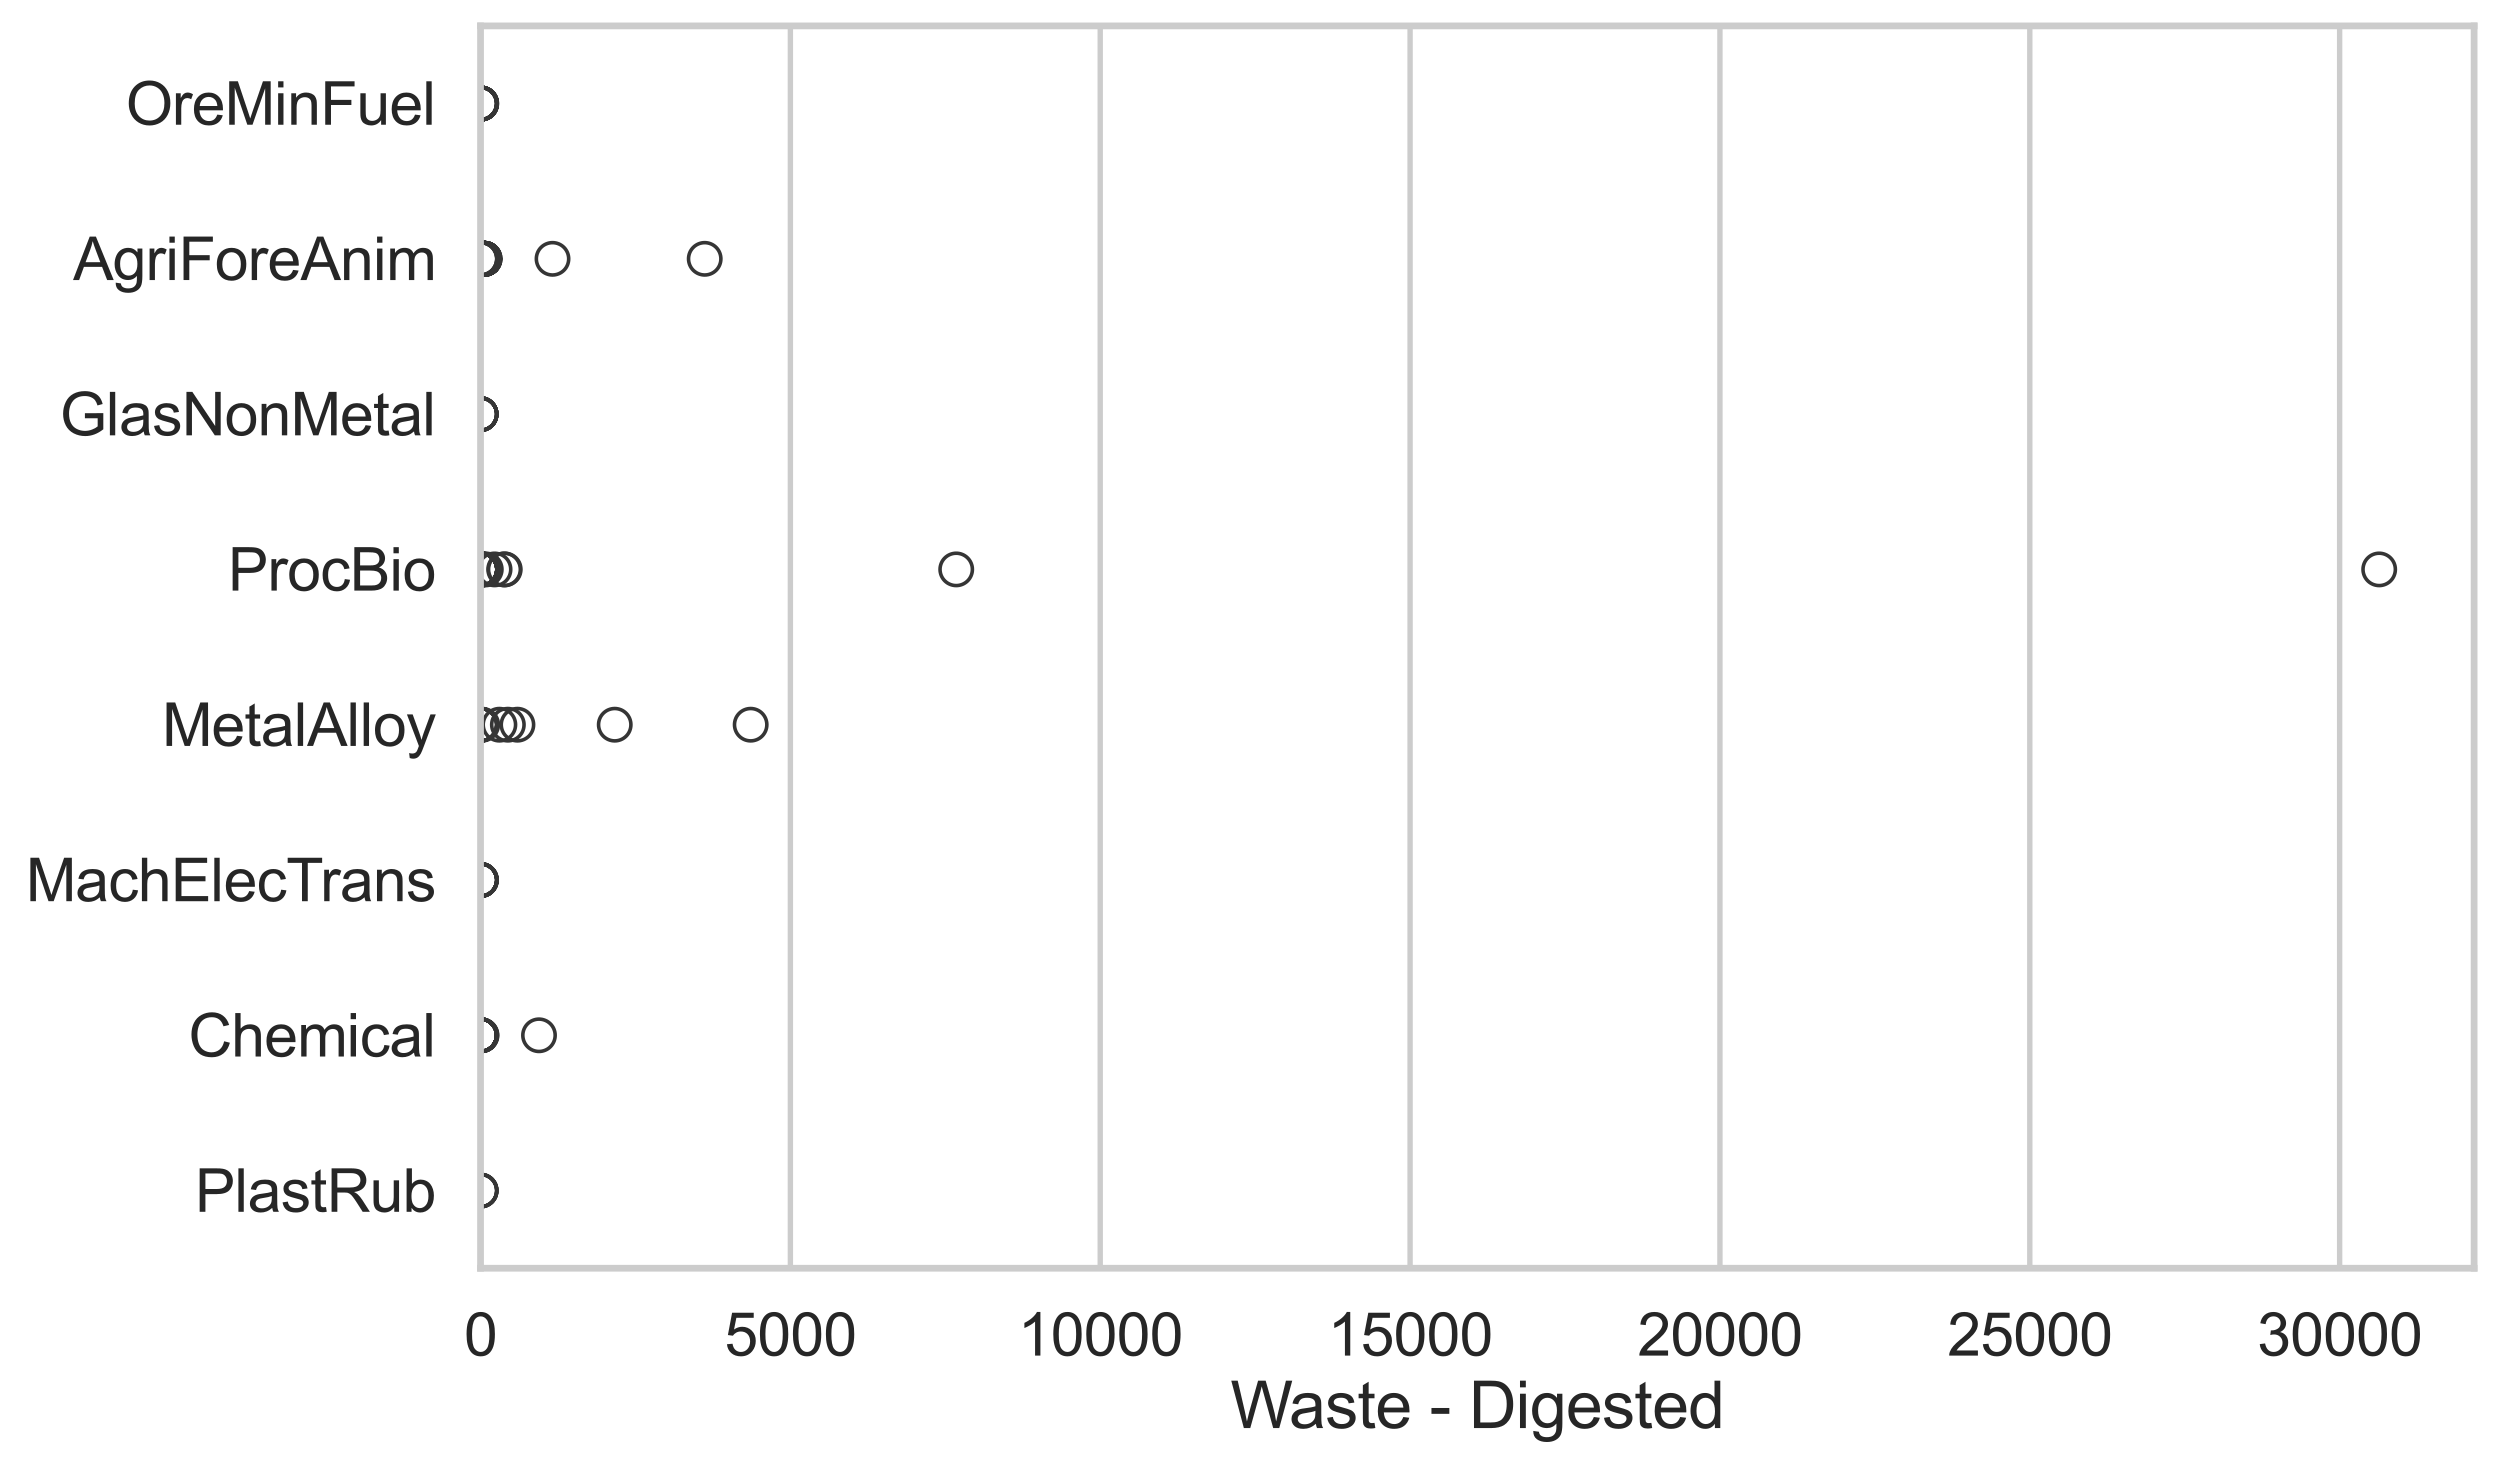 <?xml version="1.0" encoding="utf-8" standalone="no"?>
<!DOCTYPE svg PUBLIC "-//W3C//DTD SVG 1.1//EN"
  "http://www.w3.org/Graphics/SVG/1.1/DTD/svg11.dtd">
<svg xmlns:xlink="http://www.w3.org/1999/xlink" width="695.577pt" height="408.322pt" viewBox="0 0 695.577 408.322" xmlns="http://www.w3.org/2000/svg" version="1.1">
 <defs>
  <style type="text/css">*{stroke-linejoin: round; stroke-linecap: butt}</style>
 </defs>
 <g id="figure_1">
  <g id="patch_1">
   <path d="M 0 408.322 
L 695.577 408.322 
L 695.577 0 
L 0 0 
z
" style="fill: #ffffff"/>
  </g>
  <g id="axes_1">
   <g id="patch_2">
    <path d="M 133.697 352.86 
L 688.377 352.86 
L 688.377 7.2 
L 133.697 7.2 
z
" style="fill: #ffffff"/>
   </g>
   <g id="matplotlib.axis_1">
    <g id="xtick_1">
     <g id="line2d_1">
      <path d="M 133.697 352.86 
L 133.697 7.2 
" clip-path="url(#pe323eef979)" style="fill: none; stroke: #cccccc; stroke-width: 1.5; stroke-linecap: round"/>
     </g>
     <g id="text_1">
      <!-- 0 -->
      <g style="fill: #262626" transform="translate(129.109 377.17) scale(0.165 -0.165)">
       <defs>
        <path id="ArialMT-30" d="M 266 2259 
Q 266 3072 433 3567 
Q 600 4063 929 4331 
Q 1259 4600 1759 4600 
Q 2128 4600 2406 4451 
Q 2684 4303 2865 4023 
Q 3047 3744 3150 3342 
Q 3253 2941 3253 2259 
Q 3253 1453 3087 958 
Q 2922 463 2592 192 
Q 2263 -78 1759 -78 
Q 1097 -78 719 397 
Q 266 969 266 2259 
z
M 844 2259 
Q 844 1131 1108 757 
Q 1372 384 1759 384 
Q 2147 384 2411 759 
Q 2675 1134 2675 2259 
Q 2675 3391 2411 3762 
Q 2147 4134 1753 4134 
Q 1366 4134 1134 3806 
Q 844 3388 844 2259 
z
" transform="scale(0.016)"/>
       </defs>
       <use xlink:href="#ArialMT-30"/>
      </g>
     </g>
    </g>
    <g id="xtick_2">
     <g id="line2d_2">
      <path d="M 219.907 352.86 
L 219.907 7.2 
" clip-path="url(#pe323eef979)" style="fill: none; stroke: #cccccc; stroke-width: 1.5; stroke-linecap: round"/>
     </g>
     <g id="text_2">
      <!-- 5000 -->
      <g style="fill: #262626" transform="translate(201.556 377.17) scale(0.165 -0.165)">
       <defs>
        <path id="ArialMT-35" d="M 266 1200 
L 856 1250 
Q 922 819 1161 601 
Q 1400 384 1738 384 
Q 2144 384 2425 690 
Q 2706 997 2706 1503 
Q 2706 1984 2436 2262 
Q 2166 2541 1728 2541 
Q 1456 2541 1237 2417 
Q 1019 2294 894 2097 
L 366 2166 
L 809 4519 
L 3088 4519 
L 3088 3981 
L 1259 3981 
L 1013 2750 
Q 1425 3038 1878 3038 
Q 2478 3038 2890 2622 
Q 3303 2206 3303 1553 
Q 3303 931 2941 478 
Q 2500 -78 1738 -78 
Q 1113 -78 717 272 
Q 322 622 266 1200 
z
" transform="scale(0.016)"/>
       </defs>
       <use xlink:href="#ArialMT-35"/>
       <use xlink:href="#ArialMT-30" transform="translate(55.615 0)"/>
       <use xlink:href="#ArialMT-30" transform="translate(111.23 0)"/>
       <use xlink:href="#ArialMT-30" transform="translate(166.846 0)"/>
      </g>
     </g>
    </g>
    <g id="xtick_3">
     <g id="line2d_3">
      <path d="M 306.118 352.86 
L 306.118 7.2 
" clip-path="url(#pe323eef979)" style="fill: none; stroke: #cccccc; stroke-width: 1.5; stroke-linecap: round"/>
     </g>
     <g id="text_3">
      <!-- 10000 -->
      <g style="fill: #262626" transform="translate(283.179 377.17) scale(0.165 -0.165)">
       <defs>
        <path id="ArialMT-31" d="M 2384 0 
L 1822 0 
L 1822 3584 
Q 1619 3391 1289 3197 
Q 959 3003 697 2906 
L 697 3450 
Q 1169 3672 1522 3987 
Q 1875 4303 2022 4600 
L 2384 4600 
L 2384 0 
z
" transform="scale(0.016)"/>
       </defs>
       <use xlink:href="#ArialMT-31"/>
       <use xlink:href="#ArialMT-30" transform="translate(55.615 0)"/>
       <use xlink:href="#ArialMT-30" transform="translate(111.23 0)"/>
       <use xlink:href="#ArialMT-30" transform="translate(166.846 0)"/>
       <use xlink:href="#ArialMT-30" transform="translate(222.461 0)"/>
      </g>
     </g>
    </g>
    <g id="xtick_4">
     <g id="line2d_4">
      <path d="M 392.328 352.86 
L 392.328 7.2 
" clip-path="url(#pe323eef979)" style="fill: none; stroke: #cccccc; stroke-width: 1.5; stroke-linecap: round"/>
     </g>
     <g id="text_4">
      <!-- 15000 -->
      <g style="fill: #262626" transform="translate(369.39 377.17) scale(0.165 -0.165)">
       <use xlink:href="#ArialMT-31"/>
       <use xlink:href="#ArialMT-35" transform="translate(55.615 0)"/>
       <use xlink:href="#ArialMT-30" transform="translate(111.23 0)"/>
       <use xlink:href="#ArialMT-30" transform="translate(166.846 0)"/>
       <use xlink:href="#ArialMT-30" transform="translate(222.461 0)"/>
      </g>
     </g>
    </g>
    <g id="xtick_5">
     <g id="line2d_5">
      <path d="M 478.539 352.86 
L 478.539 7.2 
" clip-path="url(#pe323eef979)" style="fill: none; stroke: #cccccc; stroke-width: 1.5; stroke-linecap: round"/>
     </g>
     <g id="text_5">
      <!-- 20000 -->
      <g style="fill: #262626" transform="translate(455.6 377.17) scale(0.165 -0.165)">
       <defs>
        <path id="ArialMT-32" d="M 3222 541 
L 3222 0 
L 194 0 
Q 188 203 259 391 
Q 375 700 629 1000 
Q 884 1300 1366 1694 
Q 2113 2306 2375 2664 
Q 2638 3022 2638 3341 
Q 2638 3675 2398 3904 
Q 2159 4134 1775 4134 
Q 1369 4134 1125 3890 
Q 881 3647 878 3216 
L 300 3275 
Q 359 3922 746 4261 
Q 1134 4600 1788 4600 
Q 2447 4600 2831 4234 
Q 3216 3869 3216 3328 
Q 3216 3053 3103 2787 
Q 2991 2522 2730 2228 
Q 2469 1934 1863 1422 
Q 1356 997 1212 845 
Q 1069 694 975 541 
L 3222 541 
z
" transform="scale(0.016)"/>
       </defs>
       <use xlink:href="#ArialMT-32"/>
       <use xlink:href="#ArialMT-30" transform="translate(55.615 0)"/>
       <use xlink:href="#ArialMT-30" transform="translate(111.23 0)"/>
       <use xlink:href="#ArialMT-30" transform="translate(166.846 0)"/>
       <use xlink:href="#ArialMT-30" transform="translate(222.461 0)"/>
      </g>
     </g>
    </g>
    <g id="xtick_6">
     <g id="line2d_6">
      <path d="M 564.749 352.86 
L 564.749 7.2 
" clip-path="url(#pe323eef979)" style="fill: none; stroke: #cccccc; stroke-width: 1.5; stroke-linecap: round"/>
     </g>
     <g id="text_6">
      <!-- 25000 -->
      <g style="fill: #262626" transform="translate(541.811 377.17) scale(0.165 -0.165)">
       <use xlink:href="#ArialMT-32"/>
       <use xlink:href="#ArialMT-35" transform="translate(55.615 0)"/>
       <use xlink:href="#ArialMT-30" transform="translate(111.23 0)"/>
       <use xlink:href="#ArialMT-30" transform="translate(166.846 0)"/>
       <use xlink:href="#ArialMT-30" transform="translate(222.461 0)"/>
      </g>
     </g>
    </g>
    <g id="xtick_7">
     <g id="line2d_7">
      <path d="M 650.96 352.86 
L 650.96 7.2 
" clip-path="url(#pe323eef979)" style="fill: none; stroke: #cccccc; stroke-width: 1.5; stroke-linecap: round"/>
     </g>
     <g id="text_7">
      <!-- 30000 -->
      <g style="fill: #262626" transform="translate(628.021 377.17) scale(0.165 -0.165)">
       <defs>
        <path id="ArialMT-33" d="M 269 1209 
L 831 1284 
Q 928 806 1161 595 
Q 1394 384 1728 384 
Q 2125 384 2398 659 
Q 2672 934 2672 1341 
Q 2672 1728 2419 1979 
Q 2166 2231 1775 2231 
Q 1616 2231 1378 2169 
L 1441 2663 
Q 1497 2656 1531 2656 
Q 1891 2656 2178 2843 
Q 2466 3031 2466 3422 
Q 2466 3731 2256 3934 
Q 2047 4138 1716 4138 
Q 1388 4138 1169 3931 
Q 950 3725 888 3313 
L 325 3413 
Q 428 3978 793 4289 
Q 1159 4600 1703 4600 
Q 2078 4600 2393 4439 
Q 2709 4278 2876 4000 
Q 3044 3722 3044 3409 
Q 3044 3113 2884 2869 
Q 2725 2625 2413 2481 
Q 2819 2388 3044 2092 
Q 3269 1797 3269 1353 
Q 3269 753 2831 336 
Q 2394 -81 1725 -81 
Q 1122 -81 723 278 
Q 325 638 269 1209 
z
" transform="scale(0.016)"/>
       </defs>
       <use xlink:href="#ArialMT-33"/>
       <use xlink:href="#ArialMT-30" transform="translate(55.615 0)"/>
       <use xlink:href="#ArialMT-30" transform="translate(111.23 0)"/>
       <use xlink:href="#ArialMT-30" transform="translate(166.846 0)"/>
       <use xlink:href="#ArialMT-30" transform="translate(222.461 0)"/>
      </g>
     </g>
    </g>
    <g id="text_8">
     <!-- Waste - Digested -->
     <g style="fill: #262626" transform="translate(342.353 397.334) scale(0.18 -0.18)">
      <defs>
       <path id="ArialMT-57" d="M 1294 0 
L 78 4581 
L 700 4581 
L 1397 1578 
Q 1509 1106 1591 641 
Q 1766 1375 1797 1488 
L 2669 4581 
L 3400 4581 
L 4056 2263 
Q 4303 1400 4413 641 
Q 4500 1075 4641 1638 
L 5359 4581 
L 5969 4581 
L 4713 0 
L 4128 0 
L 3163 3491 
Q 3041 3928 3019 4028 
Q 2947 3713 2884 3491 
L 1913 0 
L 1294 0 
z
" transform="scale(0.016)"/>
       <path id="ArialMT-61" d="M 2588 409 
Q 2275 144 1986 34 
Q 1697 -75 1366 -75 
Q 819 -75 525 192 
Q 231 459 231 875 
Q 231 1119 342 1320 
Q 453 1522 633 1644 
Q 813 1766 1038 1828 
Q 1203 1872 1538 1913 
Q 2219 1994 2541 2106 
Q 2544 2222 2544 2253 
Q 2544 2597 2384 2738 
Q 2169 2928 1744 2928 
Q 1347 2928 1158 2789 
Q 969 2650 878 2297 
L 328 2372 
Q 403 2725 575 2942 
Q 747 3159 1072 3276 
Q 1397 3394 1825 3394 
Q 2250 3394 2515 3294 
Q 2781 3194 2906 3042 
Q 3031 2891 3081 2659 
Q 3109 2516 3109 2141 
L 3109 1391 
Q 3109 606 3145 398 
Q 3181 191 3288 0 
L 2700 0 
Q 2613 175 2588 409 
z
M 2541 1666 
Q 2234 1541 1622 1453 
Q 1275 1403 1131 1340 
Q 988 1278 909 1158 
Q 831 1038 831 891 
Q 831 666 1001 516 
Q 1172 366 1500 366 
Q 1825 366 2078 508 
Q 2331 650 2450 897 
Q 2541 1088 2541 1459 
L 2541 1666 
z
" transform="scale(0.016)"/>
       <path id="ArialMT-73" d="M 197 991 
L 753 1078 
Q 800 744 1014 566 
Q 1228 388 1613 388 
Q 2000 388 2187 545 
Q 2375 703 2375 916 
Q 2375 1106 2209 1216 
Q 2094 1291 1634 1406 
Q 1016 1563 777 1677 
Q 538 1791 414 1992 
Q 291 2194 291 2438 
Q 291 2659 392 2848 
Q 494 3038 669 3163 
Q 800 3259 1026 3326 
Q 1253 3394 1513 3394 
Q 1903 3394 2198 3281 
Q 2494 3169 2634 2976 
Q 2775 2784 2828 2463 
L 2278 2388 
Q 2241 2644 2061 2787 
Q 1881 2931 1553 2931 
Q 1166 2931 1000 2803 
Q 834 2675 834 2503 
Q 834 2394 903 2306 
Q 972 2216 1119 2156 
Q 1203 2125 1616 2013 
Q 2213 1853 2448 1751 
Q 2684 1650 2818 1456 
Q 2953 1263 2953 975 
Q 2953 694 2789 445 
Q 2625 197 2315 61 
Q 2006 -75 1616 -75 
Q 969 -75 630 194 
Q 291 463 197 991 
z
" transform="scale(0.016)"/>
       <path id="ArialMT-74" d="M 1650 503 
L 1731 6 
Q 1494 -44 1306 -44 
Q 1000 -44 831 53 
Q 663 150 594 308 
Q 525 466 525 972 
L 525 2881 
L 113 2881 
L 113 3319 
L 525 3319 
L 525 4141 
L 1084 4478 
L 1084 3319 
L 1650 3319 
L 1650 2881 
L 1084 2881 
L 1084 941 
Q 1084 700 1114 631 
Q 1144 563 1211 522 
Q 1278 481 1403 481 
Q 1497 481 1650 503 
z
" transform="scale(0.016)"/>
       <path id="ArialMT-65" d="M 2694 1069 
L 3275 997 
Q 3138 488 2766 206 
Q 2394 -75 1816 -75 
Q 1088 -75 661 373 
Q 234 822 234 1631 
Q 234 2469 665 2931 
Q 1097 3394 1784 3394 
Q 2450 3394 2872 2941 
Q 3294 2488 3294 1666 
Q 3294 1616 3291 1516 
L 816 1516 
Q 847 969 1125 678 
Q 1403 388 1819 388 
Q 2128 388 2347 550 
Q 2566 713 2694 1069 
z
M 847 1978 
L 2700 1978 
Q 2663 2397 2488 2606 
Q 2219 2931 1791 2931 
Q 1403 2931 1139 2672 
Q 875 2413 847 1978 
z
" transform="scale(0.016)"/>
       <path id="ArialMT-20" transform="scale(0.016)"/>
       <path id="ArialMT-2d" d="M 203 1375 
L 203 1941 
L 1931 1941 
L 1931 1375 
L 203 1375 
z
" transform="scale(0.016)"/>
       <path id="ArialMT-44" d="M 494 0 
L 494 4581 
L 2072 4581 
Q 2606 4581 2888 4516 
Q 3281 4425 3559 4188 
Q 3922 3881 4101 3404 
Q 4281 2928 4281 2316 
Q 4281 1794 4159 1391 
Q 4038 988 3847 723 
Q 3656 459 3429 307 
Q 3203 156 2883 78 
Q 2563 0 2147 0 
L 494 0 
z
M 1100 541 
L 2078 541 
Q 2531 541 2789 625 
Q 3047 709 3200 863 
Q 3416 1078 3536 1442 
Q 3656 1806 3656 2325 
Q 3656 3044 3420 3430 
Q 3184 3816 2847 3947 
Q 2603 4041 2063 4041 
L 1100 4041 
L 1100 541 
z
" transform="scale(0.016)"/>
       <path id="ArialMT-69" d="M 425 3934 
L 425 4581 
L 988 4581 
L 988 3934 
L 425 3934 
z
M 425 0 
L 425 3319 
L 988 3319 
L 988 0 
L 425 0 
z
" transform="scale(0.016)"/>
       <path id="ArialMT-67" d="M 319 -275 
L 866 -356 
Q 900 -609 1056 -725 
Q 1266 -881 1628 -881 
Q 2019 -881 2231 -725 
Q 2444 -569 2519 -288 
Q 2563 -116 2559 434 
Q 2191 0 1641 0 
Q 956 0 581 494 
Q 206 988 206 1678 
Q 206 2153 378 2554 
Q 550 2956 876 3175 
Q 1203 3394 1644 3394 
Q 2231 3394 2613 2919 
L 2613 3319 
L 3131 3319 
L 3131 450 
Q 3131 -325 2973 -648 
Q 2816 -972 2473 -1159 
Q 2131 -1347 1631 -1347 
Q 1038 -1347 672 -1080 
Q 306 -813 319 -275 
z
M 784 1719 
Q 784 1066 1043 766 
Q 1303 466 1694 466 
Q 2081 466 2343 764 
Q 2606 1063 2606 1700 
Q 2606 2309 2336 2618 
Q 2066 2928 1684 2928 
Q 1309 2928 1046 2623 
Q 784 2319 784 1719 
z
" transform="scale(0.016)"/>
       <path id="ArialMT-64" d="M 2575 0 
L 2575 419 
Q 2259 -75 1647 -75 
Q 1250 -75 917 144 
Q 584 363 401 755 
Q 219 1147 219 1656 
Q 219 2153 384 2558 
Q 550 2963 881 3178 
Q 1213 3394 1622 3394 
Q 1922 3394 2156 3267 
Q 2391 3141 2538 2938 
L 2538 4581 
L 3097 4581 
L 3097 0 
L 2575 0 
z
M 797 1656 
Q 797 1019 1065 703 
Q 1334 388 1700 388 
Q 2069 388 2326 689 
Q 2584 991 2584 1609 
Q 2584 2291 2321 2609 
Q 2059 2928 1675 2928 
Q 1300 2928 1048 2622 
Q 797 2316 797 1656 
z
" transform="scale(0.016)"/>
      </defs>
      <use xlink:href="#ArialMT-57"/>
      <use xlink:href="#ArialMT-61" transform="translate(90.635 0)"/>
      <use xlink:href="#ArialMT-73" transform="translate(146.25 0)"/>
      <use xlink:href="#ArialMT-74" transform="translate(196.25 0)"/>
      <use xlink:href="#ArialMT-65" transform="translate(224.033 0)"/>
      <use xlink:href="#ArialMT-20" transform="translate(279.648 0)"/>
      <use xlink:href="#ArialMT-2d" transform="translate(307.432 0)"/>
      <use xlink:href="#ArialMT-20" transform="translate(340.732 0)"/>
      <use xlink:href="#ArialMT-44" transform="translate(368.516 0)"/>
      <use xlink:href="#ArialMT-69" transform="translate(440.732 0)"/>
      <use xlink:href="#ArialMT-67" transform="translate(462.949 0)"/>
      <use xlink:href="#ArialMT-65" transform="translate(518.564 0)"/>
      <use xlink:href="#ArialMT-73" transform="translate(574.18 0)"/>
      <use xlink:href="#ArialMT-74" transform="translate(624.18 0)"/>
      <use xlink:href="#ArialMT-65" transform="translate(651.963 0)"/>
      <use xlink:href="#ArialMT-64" transform="translate(707.578 0)"/>
     </g>
    </g>
   </g>
   <g id="matplotlib.axis_2">
    <g id="ytick_1">
     <g id="text_9">
      <!-- OreMinFuel -->
      <g style="fill: #262626" transform="translate(35.013 34.709) scale(0.165 -0.165)">
       <defs>
        <path id="ArialMT-4f" d="M 309 2231 
Q 309 3372 921 4017 
Q 1534 4663 2503 4663 
Q 3138 4663 3647 4359 
Q 4156 4056 4423 3514 
Q 4691 2972 4691 2284 
Q 4691 1588 4409 1038 
Q 4128 488 3612 205 
Q 3097 -78 2500 -78 
Q 1853 -78 1343 234 
Q 834 547 571 1087 
Q 309 1628 309 2231 
z
M 934 2222 
Q 934 1394 1379 917 
Q 1825 441 2497 441 
Q 3181 441 3623 922 
Q 4066 1403 4066 2288 
Q 4066 2847 3877 3264 
Q 3688 3681 3323 3911 
Q 2959 4141 2506 4141 
Q 1863 4141 1398 3698 
Q 934 3256 934 2222 
z
" transform="scale(0.016)"/>
        <path id="ArialMT-72" d="M 416 0 
L 416 3319 
L 922 3319 
L 922 2816 
Q 1116 3169 1280 3281 
Q 1444 3394 1641 3394 
Q 1925 3394 2219 3213 
L 2025 2691 
Q 1819 2813 1613 2813 
Q 1428 2813 1281 2702 
Q 1134 2591 1072 2394 
Q 978 2094 978 1738 
L 978 0 
L 416 0 
z
" transform="scale(0.016)"/>
        <path id="ArialMT-4d" d="M 475 0 
L 475 4581 
L 1388 4581 
L 2472 1338 
Q 2622 884 2691 659 
Q 2769 909 2934 1394 
L 4031 4581 
L 4847 4581 
L 4847 0 
L 4263 0 
L 4263 3834 
L 2931 0 
L 2384 0 
L 1059 3900 
L 1059 0 
L 475 0 
z
" transform="scale(0.016)"/>
        <path id="ArialMT-6e" d="M 422 0 
L 422 3319 
L 928 3319 
L 928 2847 
Q 1294 3394 1984 3394 
Q 2284 3394 2536 3286 
Q 2788 3178 2913 3003 
Q 3038 2828 3088 2588 
Q 3119 2431 3119 2041 
L 3119 0 
L 2556 0 
L 2556 2019 
Q 2556 2363 2490 2533 
Q 2425 2703 2258 2804 
Q 2091 2906 1866 2906 
Q 1506 2906 1245 2678 
Q 984 2450 984 1813 
L 984 0 
L 422 0 
z
" transform="scale(0.016)"/>
        <path id="ArialMT-46" d="M 525 0 
L 525 4581 
L 3616 4581 
L 3616 4041 
L 1131 4041 
L 1131 2622 
L 3281 2622 
L 3281 2081 
L 1131 2081 
L 1131 0 
L 525 0 
z
" transform="scale(0.016)"/>
        <path id="ArialMT-75" d="M 2597 0 
L 2597 488 
Q 2209 -75 1544 -75 
Q 1250 -75 995 37 
Q 741 150 617 320 
Q 494 491 444 738 
Q 409 903 409 1263 
L 409 3319 
L 972 3319 
L 972 1478 
Q 972 1038 1006 884 
Q 1059 663 1231 536 
Q 1403 409 1656 409 
Q 1909 409 2131 539 
Q 2353 669 2445 892 
Q 2538 1116 2538 1541 
L 2538 3319 
L 3100 3319 
L 3100 0 
L 2597 0 
z
" transform="scale(0.016)"/>
        <path id="ArialMT-6c" d="M 409 0 
L 409 4581 
L 972 4581 
L 972 0 
L 409 0 
z
" transform="scale(0.016)"/>
       </defs>
       <use xlink:href="#ArialMT-4f"/>
       <use xlink:href="#ArialMT-72" transform="translate(77.783 0)"/>
       <use xlink:href="#ArialMT-65" transform="translate(111.084 0)"/>
       <use xlink:href="#ArialMT-4d" transform="translate(166.699 0)"/>
       <use xlink:href="#ArialMT-69" transform="translate(250 0)"/>
       <use xlink:href="#ArialMT-6e" transform="translate(272.217 0)"/>
       <use xlink:href="#ArialMT-46" transform="translate(327.832 0)"/>
       <use xlink:href="#ArialMT-75" transform="translate(388.916 0)"/>
       <use xlink:href="#ArialMT-65" transform="translate(444.531 0)"/>
       <use xlink:href="#ArialMT-6c" transform="translate(500.146 0)"/>
      </g>
     </g>
    </g>
    <g id="ytick_2">
     <g id="text_10">
      <!-- AgriForeAnim -->
      <g style="fill: #262626" transform="translate(20.341 77.916) scale(0.165 -0.165)">
       <defs>
        <path id="ArialMT-41" d="M -9 0 
L 1750 4581 
L 2403 4581 
L 4278 0 
L 3588 0 
L 3053 1388 
L 1138 1388 
L 634 0 
L -9 0 
z
M 1313 1881 
L 2866 1881 
L 2388 3150 
Q 2169 3728 2063 4100 
Q 1975 3659 1816 3225 
L 1313 1881 
z
" transform="scale(0.016)"/>
        <path id="ArialMT-6f" d="M 213 1659 
Q 213 2581 725 3025 
Q 1153 3394 1769 3394 
Q 2453 3394 2887 2945 
Q 3322 2497 3322 1706 
Q 3322 1066 3130 698 
Q 2938 331 2570 128 
Q 2203 -75 1769 -75 
Q 1072 -75 642 372 
Q 213 819 213 1659 
z
M 791 1659 
Q 791 1022 1069 705 
Q 1347 388 1769 388 
Q 2188 388 2466 706 
Q 2744 1025 2744 1678 
Q 2744 2294 2464 2611 
Q 2184 2928 1769 2928 
Q 1347 2928 1069 2612 
Q 791 2297 791 1659 
z
" transform="scale(0.016)"/>
        <path id="ArialMT-6d" d="M 422 0 
L 422 3319 
L 925 3319 
L 925 2853 
Q 1081 3097 1340 3245 
Q 1600 3394 1931 3394 
Q 2300 3394 2536 3241 
Q 2772 3088 2869 2813 
Q 3263 3394 3894 3394 
Q 4388 3394 4653 3120 
Q 4919 2847 4919 2278 
L 4919 0 
L 4359 0 
L 4359 2091 
Q 4359 2428 4304 2576 
Q 4250 2725 4106 2815 
Q 3963 2906 3769 2906 
Q 3419 2906 3187 2673 
Q 2956 2441 2956 1928 
L 2956 0 
L 2394 0 
L 2394 2156 
Q 2394 2531 2256 2718 
Q 2119 2906 1806 2906 
Q 1569 2906 1367 2781 
Q 1166 2656 1075 2415 
Q 984 2175 984 1722 
L 984 0 
L 422 0 
z
" transform="scale(0.016)"/>
       </defs>
       <use xlink:href="#ArialMT-41"/>
       <use xlink:href="#ArialMT-67" transform="translate(66.699 0)"/>
       <use xlink:href="#ArialMT-72" transform="translate(122.314 0)"/>
       <use xlink:href="#ArialMT-69" transform="translate(155.615 0)"/>
       <use xlink:href="#ArialMT-46" transform="translate(177.832 0)"/>
       <use xlink:href="#ArialMT-6f" transform="translate(238.916 0)"/>
       <use xlink:href="#ArialMT-72" transform="translate(294.531 0)"/>
       <use xlink:href="#ArialMT-65" transform="translate(327.832 0)"/>
       <use xlink:href="#ArialMT-41" transform="translate(383.447 0)"/>
       <use xlink:href="#ArialMT-6e" transform="translate(450.146 0)"/>
       <use xlink:href="#ArialMT-69" transform="translate(505.762 0)"/>
       <use xlink:href="#ArialMT-6d" transform="translate(527.979 0)"/>
      </g>
     </g>
    </g>
    <g id="ytick_3">
     <g id="text_11">
      <!-- GlasNonMetal -->
      <g style="fill: #262626" transform="translate(16.659 121.124) scale(0.165 -0.165)">
       <defs>
        <path id="ArialMT-47" d="M 2638 1797 
L 2638 2334 
L 4578 2338 
L 4578 638 
Q 4131 281 3656 101 
Q 3181 -78 2681 -78 
Q 2006 -78 1454 211 
Q 903 500 622 1047 
Q 341 1594 341 2269 
Q 341 2938 620 3517 
Q 900 4097 1425 4378 
Q 1950 4659 2634 4659 
Q 3131 4659 3532 4498 
Q 3934 4338 4162 4050 
Q 4391 3763 4509 3300 
L 3963 3150 
Q 3859 3500 3706 3700 
Q 3553 3900 3268 4020 
Q 2984 4141 2638 4141 
Q 2222 4141 1919 4014 
Q 1616 3888 1430 3681 
Q 1244 3475 1141 3228 
Q 966 2803 966 2306 
Q 966 1694 1177 1281 
Q 1388 869 1791 669 
Q 2194 469 2647 469 
Q 3041 469 3416 620 
Q 3791 772 3984 944 
L 3984 1797 
L 2638 1797 
z
" transform="scale(0.016)"/>
        <path id="ArialMT-4e" d="M 488 0 
L 488 4581 
L 1109 4581 
L 3516 984 
L 3516 4581 
L 4097 4581 
L 4097 0 
L 3475 0 
L 1069 3600 
L 1069 0 
L 488 0 
z
" transform="scale(0.016)"/>
       </defs>
       <use xlink:href="#ArialMT-47"/>
       <use xlink:href="#ArialMT-6c" transform="translate(77.783 0)"/>
       <use xlink:href="#ArialMT-61" transform="translate(100 0)"/>
       <use xlink:href="#ArialMT-73" transform="translate(155.615 0)"/>
       <use xlink:href="#ArialMT-4e" transform="translate(205.615 0)"/>
       <use xlink:href="#ArialMT-6f" transform="translate(277.832 0)"/>
       <use xlink:href="#ArialMT-6e" transform="translate(333.447 0)"/>
       <use xlink:href="#ArialMT-4d" transform="translate(389.062 0)"/>
       <use xlink:href="#ArialMT-65" transform="translate(472.363 0)"/>
       <use xlink:href="#ArialMT-74" transform="translate(527.979 0)"/>
       <use xlink:href="#ArialMT-61" transform="translate(555.762 0)"/>
       <use xlink:href="#ArialMT-6c" transform="translate(611.377 0)"/>
      </g>
     </g>
    </g>
    <g id="ytick_4">
     <g id="text_12">
      <!-- ProcBio -->
      <g style="fill: #262626" transform="translate(63.424 164.331) scale(0.165 -0.165)">
       <defs>
        <path id="ArialMT-50" d="M 494 0 
L 494 4581 
L 2222 4581 
Q 2678 4581 2919 4538 
Q 3256 4481 3484 4323 
Q 3713 4166 3852 3881 
Q 3991 3597 3991 3256 
Q 3991 2672 3619 2267 
Q 3247 1863 2275 1863 
L 1100 1863 
L 1100 0 
L 494 0 
z
M 1100 2403 
L 2284 2403 
Q 2872 2403 3119 2622 
Q 3366 2841 3366 3238 
Q 3366 3525 3220 3729 
Q 3075 3934 2838 4000 
Q 2684 4041 2272 4041 
L 1100 4041 
L 1100 2403 
z
" transform="scale(0.016)"/>
        <path id="ArialMT-63" d="M 2588 1216 
L 3141 1144 
Q 3050 572 2676 248 
Q 2303 -75 1759 -75 
Q 1078 -75 664 370 
Q 250 816 250 1647 
Q 250 2184 428 2587 
Q 606 2991 970 3192 
Q 1334 3394 1763 3394 
Q 2303 3394 2647 3120 
Q 2991 2847 3088 2344 
L 2541 2259 
Q 2463 2594 2264 2762 
Q 2066 2931 1784 2931 
Q 1359 2931 1093 2626 
Q 828 2322 828 1663 
Q 828 994 1084 691 
Q 1341 388 1753 388 
Q 2084 388 2306 591 
Q 2528 794 2588 1216 
z
" transform="scale(0.016)"/>
        <path id="ArialMT-42" d="M 469 0 
L 469 4581 
L 2188 4581 
Q 2713 4581 3030 4442 
Q 3347 4303 3526 4014 
Q 3706 3725 3706 3409 
Q 3706 3116 3547 2856 
Q 3388 2597 3066 2438 
Q 3481 2316 3704 2022 
Q 3928 1728 3928 1328 
Q 3928 1006 3792 729 
Q 3656 453 3456 303 
Q 3256 153 2954 76 
Q 2653 0 2216 0 
L 469 0 
z
M 1075 2656 
L 2066 2656 
Q 2469 2656 2644 2709 
Q 2875 2778 2992 2937 
Q 3109 3097 3109 3338 
Q 3109 3566 3000 3739 
Q 2891 3913 2687 3977 
Q 2484 4041 1991 4041 
L 1075 4041 
L 1075 2656 
z
M 1075 541 
L 2216 541 
Q 2509 541 2628 563 
Q 2838 600 2978 687 
Q 3119 775 3209 942 
Q 3300 1109 3300 1328 
Q 3300 1584 3169 1773 
Q 3038 1963 2805 2039 
Q 2572 2116 2134 2116 
L 1075 2116 
L 1075 541 
z
" transform="scale(0.016)"/>
       </defs>
       <use xlink:href="#ArialMT-50"/>
       <use xlink:href="#ArialMT-72" transform="translate(66.699 0)"/>
       <use xlink:href="#ArialMT-6f" transform="translate(100 0)"/>
       <use xlink:href="#ArialMT-63" transform="translate(155.615 0)"/>
       <use xlink:href="#ArialMT-42" transform="translate(205.615 0)"/>
       <use xlink:href="#ArialMT-69" transform="translate(272.314 0)"/>
       <use xlink:href="#ArialMT-6f" transform="translate(294.531 0)"/>
      </g>
     </g>
    </g>
    <g id="ytick_5">
     <g id="text_13">
      <!-- MetalAlloy -->
      <g style="fill: #262626" transform="translate(45.088 207.539) scale(0.165 -0.165)">
       <defs>
        <path id="ArialMT-79" d="M 397 -1278 
L 334 -750 
Q 519 -800 656 -800 
Q 844 -800 956 -737 
Q 1069 -675 1141 -563 
Q 1194 -478 1313 -144 
Q 1328 -97 1363 -6 
L 103 3319 
L 709 3319 
L 1400 1397 
Q 1534 1031 1641 628 
Q 1738 1016 1872 1384 
L 2581 3319 
L 3144 3319 
L 1881 -56 
Q 1678 -603 1566 -809 
Q 1416 -1088 1222 -1217 
Q 1028 -1347 759 -1347 
Q 597 -1347 397 -1278 
z
" transform="scale(0.016)"/>
       </defs>
       <use xlink:href="#ArialMT-4d"/>
       <use xlink:href="#ArialMT-65" transform="translate(83.301 0)"/>
       <use xlink:href="#ArialMT-74" transform="translate(138.916 0)"/>
       <use xlink:href="#ArialMT-61" transform="translate(166.699 0)"/>
       <use xlink:href="#ArialMT-6c" transform="translate(222.314 0)"/>
       <use xlink:href="#ArialMT-41" transform="translate(244.531 0)"/>
       <use xlink:href="#ArialMT-6c" transform="translate(311.23 0)"/>
       <use xlink:href="#ArialMT-6c" transform="translate(333.447 0)"/>
       <use xlink:href="#ArialMT-6f" transform="translate(355.664 0)"/>
       <use xlink:href="#ArialMT-79" transform="translate(411.279 0)"/>
      </g>
     </g>
    </g>
    <g id="ytick_6">
     <g id="text_14">
      <!-- MachElecTrans -->
      <g style="fill: #262626" transform="translate(7.2 250.746) scale(0.165 -0.165)">
       <defs>
        <path id="ArialMT-68" d="M 422 0 
L 422 4581 
L 984 4581 
L 984 2938 
Q 1378 3394 1978 3394 
Q 2347 3394 2619 3248 
Q 2891 3103 3008 2847 
Q 3125 2591 3125 2103 
L 3125 0 
L 2563 0 
L 2563 2103 
Q 2563 2525 2380 2717 
Q 2197 2909 1863 2909 
Q 1613 2909 1392 2779 
Q 1172 2650 1078 2428 
Q 984 2206 984 1816 
L 984 0 
L 422 0 
z
" transform="scale(0.016)"/>
        <path id="ArialMT-45" d="M 506 0 
L 506 4581 
L 3819 4581 
L 3819 4041 
L 1113 4041 
L 1113 2638 
L 3647 2638 
L 3647 2100 
L 1113 2100 
L 1113 541 
L 3925 541 
L 3925 0 
L 506 0 
z
" transform="scale(0.016)"/>
        <path id="ArialMT-54" d="M 1659 0 
L 1659 4041 
L 150 4041 
L 150 4581 
L 3781 4581 
L 3781 4041 
L 2266 4041 
L 2266 0 
L 1659 0 
z
" transform="scale(0.016)"/>
       </defs>
       <use xlink:href="#ArialMT-4d"/>
       <use xlink:href="#ArialMT-61" transform="translate(83.301 0)"/>
       <use xlink:href="#ArialMT-63" transform="translate(138.916 0)"/>
       <use xlink:href="#ArialMT-68" transform="translate(188.916 0)"/>
       <use xlink:href="#ArialMT-45" transform="translate(244.531 0)"/>
       <use xlink:href="#ArialMT-6c" transform="translate(311.23 0)"/>
       <use xlink:href="#ArialMT-65" transform="translate(333.447 0)"/>
       <use xlink:href="#ArialMT-63" transform="translate(389.062 0)"/>
       <use xlink:href="#ArialMT-54" transform="translate(439.062 0)"/>
       <use xlink:href="#ArialMT-72" transform="translate(496.396 0)"/>
       <use xlink:href="#ArialMT-61" transform="translate(529.697 0)"/>
       <use xlink:href="#ArialMT-6e" transform="translate(585.312 0)"/>
       <use xlink:href="#ArialMT-73" transform="translate(640.928 0)"/>
      </g>
     </g>
    </g>
    <g id="ytick_7">
     <g id="text_15">
      <!-- Chemical -->
      <g style="fill: #262626" transform="translate(52.428 293.954) scale(0.165 -0.165)">
       <defs>
        <path id="ArialMT-43" d="M 3763 1606 
L 4369 1453 
Q 4178 706 3683 314 
Q 3188 -78 2472 -78 
Q 1731 -78 1267 223 
Q 803 525 561 1097 
Q 319 1669 319 2325 
Q 319 3041 592 3573 
Q 866 4106 1370 4382 
Q 1875 4659 2481 4659 
Q 3169 4659 3637 4309 
Q 4106 3959 4291 3325 
L 3694 3184 
Q 3534 3684 3231 3912 
Q 2928 4141 2469 4141 
Q 1941 4141 1586 3887 
Q 1231 3634 1087 3207 
Q 944 2781 944 2328 
Q 944 1744 1114 1308 
Q 1284 872 1643 656 
Q 2003 441 2422 441 
Q 2931 441 3284 734 
Q 3638 1028 3763 1606 
z
" transform="scale(0.016)"/>
       </defs>
       <use xlink:href="#ArialMT-43"/>
       <use xlink:href="#ArialMT-68" transform="translate(72.217 0)"/>
       <use xlink:href="#ArialMT-65" transform="translate(127.832 0)"/>
       <use xlink:href="#ArialMT-6d" transform="translate(183.447 0)"/>
       <use xlink:href="#ArialMT-69" transform="translate(266.748 0)"/>
       <use xlink:href="#ArialMT-63" transform="translate(288.965 0)"/>
       <use xlink:href="#ArialMT-61" transform="translate(338.965 0)"/>
       <use xlink:href="#ArialMT-6c" transform="translate(394.58 0)"/>
      </g>
     </g>
    </g>
    <g id="ytick_8">
     <g id="text_16">
      <!-- PlastRub -->
      <g style="fill: #262626" transform="translate(54.248 337.161) scale(0.165 -0.165)">
       <defs>
        <path id="ArialMT-52" d="M 503 0 
L 503 4581 
L 2534 4581 
Q 3147 4581 3465 4457 
Q 3784 4334 3975 4021 
Q 4166 3709 4166 3331 
Q 4166 2844 3850 2509 
Q 3534 2175 2875 2084 
Q 3116 1969 3241 1856 
Q 3506 1613 3744 1247 
L 4541 0 
L 3778 0 
L 3172 953 
Q 2906 1366 2734 1584 
Q 2563 1803 2427 1890 
Q 2291 1978 2150 2013 
Q 2047 2034 1813 2034 
L 1109 2034 
L 1109 0 
L 503 0 
z
M 1109 2559 
L 2413 2559 
Q 2828 2559 3062 2645 
Q 3297 2731 3419 2920 
Q 3541 3109 3541 3331 
Q 3541 3656 3305 3865 
Q 3069 4075 2559 4075 
L 1109 4075 
L 1109 2559 
z
" transform="scale(0.016)"/>
        <path id="ArialMT-62" d="M 941 0 
L 419 0 
L 419 4581 
L 981 4581 
L 981 2947 
Q 1338 3394 1891 3394 
Q 2197 3394 2470 3270 
Q 2744 3147 2920 2923 
Q 3097 2700 3197 2384 
Q 3297 2069 3297 1709 
Q 3297 856 2875 390 
Q 2453 -75 1863 -75 
Q 1275 -75 941 416 
L 941 0 
z
M 934 1684 
Q 934 1088 1097 822 
Q 1363 388 1816 388 
Q 2184 388 2453 708 
Q 2722 1028 2722 1663 
Q 2722 2313 2464 2622 
Q 2206 2931 1841 2931 
Q 1472 2931 1203 2611 
Q 934 2291 934 1684 
z
" transform="scale(0.016)"/>
       </defs>
       <use xlink:href="#ArialMT-50"/>
       <use xlink:href="#ArialMT-6c" transform="translate(66.699 0)"/>
       <use xlink:href="#ArialMT-61" transform="translate(88.916 0)"/>
       <use xlink:href="#ArialMT-73" transform="translate(144.531 0)"/>
       <use xlink:href="#ArialMT-74" transform="translate(194.531 0)"/>
       <use xlink:href="#ArialMT-52" transform="translate(222.314 0)"/>
       <use xlink:href="#ArialMT-75" transform="translate(294.531 0)"/>
       <use xlink:href="#ArialMT-62" transform="translate(350.146 0)"/>
      </g>
     </g>
    </g>
   </g>
   <g id="patch_3">
    <path d="M 133.697 11.521 
L 133.697 46.087 
L 133.697 46.087 
L 133.697 11.521 
L 133.697 11.521 
z
" clip-path="url(#pe323eef979)" style="fill: #ca74db; stroke: #353535; stroke-linejoin: miter"/>
   </g>
   <g id="line2d_8">
    <path d="M 133.697 28.804 
L 133.697 28.804 
" clip-path="url(#pe323eef979)" style="fill: none; stroke: #353535"/>
   </g>
   <g id="line2d_9">
    <path d="M 133.697 28.804 
L 133.697 28.804 
" clip-path="url(#pe323eef979)" style="fill: none; stroke: #353535"/>
   </g>
   <g id="line2d_10">
    <path d="M 133.697 20.162 
L 133.697 37.445 
" clip-path="url(#pe323eef979)" style="fill: none; stroke: #353535; stroke-linecap: round"/>
   </g>
   <g id="line2d_11">
    <path d="M 133.697 20.162 
L 133.697 37.445 
" clip-path="url(#pe323eef979)" style="fill: none; stroke: #353535; stroke-linecap: round"/>
   </g>
   <g id="line2d_12">
    <defs>
     <path id="m3cf6dee6d3" d="M 0 4.5 
C 1.193 4.5 2.338 4.026 3.182 3.182 
C 4.026 2.338 4.5 1.193 4.5 0 
C 4.5 -1.193 4.026 -2.338 3.182 -3.182 
C 2.338 -4.026 1.193 -4.5 0 -4.5 
C -1.193 -4.5 -2.338 -4.026 -3.182 -3.182 
C -4.026 -2.338 -4.5 -1.193 -4.5 0 
C -4.5 1.193 -4.026 2.338 -3.182 3.182 
C -2.338 4.026 -1.193 4.5 0 4.5 
z
" style="stroke: #353535"/>
    </defs>
    <g clip-path="url(#pe323eef979)">
     <use xlink:href="#m3cf6dee6d3" x="133.7" y="28.804" style="fill-opacity: 0; stroke: #353535"/>
     <use xlink:href="#m3cf6dee6d3" x="133.807" y="28.804" style="fill-opacity: 0; stroke: #353535"/>
     <use xlink:href="#m3cf6dee6d3" x="133.839" y="28.804" style="fill-opacity: 0; stroke: #353535"/>
     <use xlink:href="#m3cf6dee6d3" x="133.793" y="28.804" style="fill-opacity: 0; stroke: #353535"/>
     <use xlink:href="#m3cf6dee6d3" x="133.698" y="28.804" style="fill-opacity: 0; stroke: #353535"/>
     <use xlink:href="#m3cf6dee6d3" x="133.698" y="28.804" style="fill-opacity: 0; stroke: #353535"/>
     <use xlink:href="#m3cf6dee6d3" x="133.697" y="28.804" style="fill-opacity: 0; stroke: #353535"/>
     <use xlink:href="#m3cf6dee6d3" x="133.707" y="28.804" style="fill-opacity: 0; stroke: #353535"/>
     <use xlink:href="#m3cf6dee6d3" x="133.697" y="28.804" style="fill-opacity: 0; stroke: #353535"/>
     <use xlink:href="#m3cf6dee6d3" x="133.901" y="28.804" style="fill-opacity: 0; stroke: #353535"/>
     <use xlink:href="#m3cf6dee6d3" x="133.816" y="28.804" style="fill-opacity: 0; stroke: #353535"/>
     <use xlink:href="#m3cf6dee6d3" x="133.839" y="28.804" style="fill-opacity: 0; stroke: #353535"/>
     <use xlink:href="#m3cf6dee6d3" x="133.702" y="28.804" style="fill-opacity: 0; stroke: #353535"/>
     <use xlink:href="#m3cf6dee6d3" x="133.699" y="28.804" style="fill-opacity: 0; stroke: #353535"/>
     <use xlink:href="#m3cf6dee6d3" x="133.81" y="28.804" style="fill-opacity: 0; stroke: #353535"/>
     <use xlink:href="#m3cf6dee6d3" x="133.804" y="28.804" style="fill-opacity: 0; stroke: #353535"/>
     <use xlink:href="#m3cf6dee6d3" x="133.709" y="28.804" style="fill-opacity: 0; stroke: #353535"/>
     <use xlink:href="#m3cf6dee6d3" x="133.793" y="28.804" style="fill-opacity: 0; stroke: #353535"/>
     <use xlink:href="#m3cf6dee6d3" x="133.807" y="28.804" style="fill-opacity: 0; stroke: #353535"/>
     <use xlink:href="#m3cf6dee6d3" x="133.816" y="28.804" style="fill-opacity: 0; stroke: #353535"/>
     <use xlink:href="#m3cf6dee6d3" x="133.708" y="28.804" style="fill-opacity: 0; stroke: #353535"/>
     <use xlink:href="#m3cf6dee6d3" x="133.878" y="28.804" style="fill-opacity: 0; stroke: #353535"/>
     <use xlink:href="#m3cf6dee6d3" x="133.703" y="28.804" style="fill-opacity: 0; stroke: #353535"/>
     <use xlink:href="#m3cf6dee6d3" x="133.794" y="28.804" style="fill-opacity: 0; stroke: #353535"/>
     <use xlink:href="#m3cf6dee6d3" x="133.807" y="28.804" style="fill-opacity: 0; stroke: #353535"/>
     <use xlink:href="#m3cf6dee6d3" x="133.8" y="28.804" style="fill-opacity: 0; stroke: #353535"/>
     <use xlink:href="#m3cf6dee6d3" x="133.78" y="28.804" style="fill-opacity: 0; stroke: #353535"/>
     <use xlink:href="#m3cf6dee6d3" x="133.698" y="28.804" style="fill-opacity: 0; stroke: #353535"/>
    </g>
   </g>
   <g id="patch_4">
    <path d="M 133.697 54.728 
L 133.697 89.294 
L 133.701 89.294 
L 133.701 54.728 
L 133.697 54.728 
z
" clip-path="url(#pe323eef979)" style="fill: #5ca236; stroke: #353535; stroke-linejoin: miter"/>
   </g>
   <g id="line2d_13">
    <path d="M 133.697 72.011 
L 133.697 72.011 
" clip-path="url(#pe323eef979)" style="fill: none; stroke: #353535"/>
   </g>
   <g id="line2d_14">
    <path d="M 133.701 72.011 
L 133.702 72.011 
" clip-path="url(#pe323eef979)" style="fill: none; stroke: #353535"/>
   </g>
   <g id="line2d_15">
    <path d="M 133.697 63.37 
L 133.697 80.653 
" clip-path="url(#pe323eef979)" style="fill: none; stroke: #353535; stroke-linecap: round"/>
   </g>
   <g id="line2d_16">
    <path d="M 133.702 63.37 
L 133.702 80.653 
" clip-path="url(#pe323eef979)" style="fill: none; stroke: #353535; stroke-linecap: round"/>
   </g>
   <g id="line2d_17">
    <g clip-path="url(#pe323eef979)">
     <use xlink:href="#m3cf6dee6d3" x="134.693" y="72.011" style="fill-opacity: 0; stroke: #353535"/>
     <use xlink:href="#m3cf6dee6d3" x="134.693" y="72.011" style="fill-opacity: 0; stroke: #353535"/>
     <use xlink:href="#m3cf6dee6d3" x="134.838" y="72.011" style="fill-opacity: 0; stroke: #353535"/>
     <use xlink:href="#m3cf6dee6d3" x="134.693" y="72.011" style="fill-opacity: 0; stroke: #353535"/>
     <use xlink:href="#m3cf6dee6d3" x="134.693" y="72.011" style="fill-opacity: 0; stroke: #353535"/>
     <use xlink:href="#m3cf6dee6d3" x="134.693" y="72.011" style="fill-opacity: 0; stroke: #353535"/>
     <use xlink:href="#m3cf6dee6d3" x="134.048" y="72.011" style="fill-opacity: 0; stroke: #353535"/>
     <use xlink:href="#m3cf6dee6d3" x="134.693" y="72.011" style="fill-opacity: 0; stroke: #353535"/>
     <use xlink:href="#m3cf6dee6d3" x="134.693" y="72.011" style="fill-opacity: 0; stroke: #353535"/>
     <use xlink:href="#m3cf6dee6d3" x="134.693" y="72.011" style="fill-opacity: 0; stroke: #353535"/>
     <use xlink:href="#m3cf6dee6d3" x="134.693" y="72.011" style="fill-opacity: 0; stroke: #353535"/>
     <use xlink:href="#m3cf6dee6d3" x="134.693" y="72.011" style="fill-opacity: 0; stroke: #353535"/>
     <use xlink:href="#m3cf6dee6d3" x="134.693" y="72.011" style="fill-opacity: 0; stroke: #353535"/>
     <use xlink:href="#m3cf6dee6d3" x="133.711" y="72.011" style="fill-opacity: 0; stroke: #353535"/>
     <use xlink:href="#m3cf6dee6d3" x="133.709" y="72.011" style="fill-opacity: 0; stroke: #353535"/>
     <use xlink:href="#m3cf6dee6d3" x="134.693" y="72.011" style="fill-opacity: 0; stroke: #353535"/>
     <use xlink:href="#m3cf6dee6d3" x="196.073" y="72.011" style="fill-opacity: 0; stroke: #353535"/>
     <use xlink:href="#m3cf6dee6d3" x="133.727" y="72.011" style="fill-opacity: 0; stroke: #353535"/>
     <use xlink:href="#m3cf6dee6d3" x="134.693" y="72.011" style="fill-opacity: 0; stroke: #353535"/>
     <use xlink:href="#m3cf6dee6d3" x="134.693" y="72.011" style="fill-opacity: 0; stroke: #353535"/>
     <use xlink:href="#m3cf6dee6d3" x="134.693" y="72.011" style="fill-opacity: 0; stroke: #353535"/>
     <use xlink:href="#m3cf6dee6d3" x="134.693" y="72.011" style="fill-opacity: 0; stroke: #353535"/>
     <use xlink:href="#m3cf6dee6d3" x="134.694" y="72.011" style="fill-opacity: 0; stroke: #353535"/>
     <use xlink:href="#m3cf6dee6d3" x="134.693" y="72.011" style="fill-opacity: 0; stroke: #353535"/>
     <use xlink:href="#m3cf6dee6d3" x="134.693" y="72.011" style="fill-opacity: 0; stroke: #353535"/>
     <use xlink:href="#m3cf6dee6d3" x="134.693" y="72.011" style="fill-opacity: 0; stroke: #353535"/>
     <use xlink:href="#m3cf6dee6d3" x="153.727" y="72.011" style="fill-opacity: 0; stroke: #353535"/>
     <use xlink:href="#m3cf6dee6d3" x="134.284" y="72.011" style="fill-opacity: 0; stroke: #353535"/>
     <use xlink:href="#m3cf6dee6d3" x="134.693" y="72.011" style="fill-opacity: 0; stroke: #353535"/>
     <use xlink:href="#m3cf6dee6d3" x="134.693" y="72.011" style="fill-opacity: 0; stroke: #353535"/>
     <use xlink:href="#m3cf6dee6d3" x="134.693" y="72.011" style="fill-opacity: 0; stroke: #353535"/>
     <use xlink:href="#m3cf6dee6d3" x="134.693" y="72.011" style="fill-opacity: 0; stroke: #353535"/>
     <use xlink:href="#m3cf6dee6d3" x="134.693" y="72.011" style="fill-opacity: 0; stroke: #353535"/>
     <use xlink:href="#m3cf6dee6d3" x="134.693" y="72.011" style="fill-opacity: 0; stroke: #353535"/>
     <use xlink:href="#m3cf6dee6d3" x="134.838" y="72.011" style="fill-opacity: 0; stroke: #353535"/>
     <use xlink:href="#m3cf6dee6d3" x="134.693" y="72.011" style="fill-opacity: 0; stroke: #353535"/>
     <use xlink:href="#m3cf6dee6d3" x="134.693" y="72.011" style="fill-opacity: 0; stroke: #353535"/>
     <use xlink:href="#m3cf6dee6d3" x="134.693" y="72.011" style="fill-opacity: 0; stroke: #353535"/>
     <use xlink:href="#m3cf6dee6d3" x="134.693" y="72.011" style="fill-opacity: 0; stroke: #353535"/>
     <use xlink:href="#m3cf6dee6d3" x="134.693" y="72.011" style="fill-opacity: 0; stroke: #353535"/>
     <use xlink:href="#m3cf6dee6d3" x="134.693" y="72.011" style="fill-opacity: 0; stroke: #353535"/>
     <use xlink:href="#m3cf6dee6d3" x="134.095" y="72.011" style="fill-opacity: 0; stroke: #353535"/>
     <use xlink:href="#m3cf6dee6d3" x="134.693" y="72.011" style="fill-opacity: 0; stroke: #353535"/>
     <use xlink:href="#m3cf6dee6d3" x="134.693" y="72.011" style="fill-opacity: 0; stroke: #353535"/>
     <use xlink:href="#m3cf6dee6d3" x="134.693" y="72.011" style="fill-opacity: 0; stroke: #353535"/>
     <use xlink:href="#m3cf6dee6d3" x="134.693" y="72.011" style="fill-opacity: 0; stroke: #353535"/>
     <use xlink:href="#m3cf6dee6d3" x="134.693" y="72.011" style="fill-opacity: 0; stroke: #353535"/>
     <use xlink:href="#m3cf6dee6d3" x="134.693" y="72.011" style="fill-opacity: 0; stroke: #353535"/>
     <use xlink:href="#m3cf6dee6d3" x="134.693" y="72.011" style="fill-opacity: 0; stroke: #353535"/>
     <use xlink:href="#m3cf6dee6d3" x="134.693" y="72.011" style="fill-opacity: 0; stroke: #353535"/>
     <use xlink:href="#m3cf6dee6d3" x="134.693" y="72.011" style="fill-opacity: 0; stroke: #353535"/>
     <use xlink:href="#m3cf6dee6d3" x="134.693" y="72.011" style="fill-opacity: 0; stroke: #353535"/>
    </g>
   </g>
   <g id="patch_5">
    <path d="M 133.697 97.936 
L 133.697 132.502 
L 133.697 132.502 
L 133.697 97.936 
L 133.697 97.936 
z
" clip-path="url(#pe323eef979)" style="fill: #68afd7; stroke: #353535; stroke-linejoin: miter"/>
   </g>
   <g id="line2d_18">
    <path d="M 133.697 115.219 
L 133.697 115.219 
" clip-path="url(#pe323eef979)" style="fill: none; stroke: #353535"/>
   </g>
   <g id="line2d_19">
    <path d="M 133.697 115.219 
L 133.697 115.219 
" clip-path="url(#pe323eef979)" style="fill: none; stroke: #353535"/>
   </g>
   <g id="line2d_20">
    <path d="M 133.697 106.577 
L 133.697 123.86 
" clip-path="url(#pe323eef979)" style="fill: none; stroke: #353535; stroke-linecap: round"/>
   </g>
   <g id="line2d_21">
    <path d="M 133.697 106.577 
L 133.697 123.86 
" clip-path="url(#pe323eef979)" style="fill: none; stroke: #353535; stroke-linecap: round"/>
   </g>
   <g id="line2d_22">
    <g clip-path="url(#pe323eef979)">
     <use xlink:href="#m3cf6dee6d3" x="133.698" y="115.219" style="fill-opacity: 0; stroke: #353535"/>
     <use xlink:href="#m3cf6dee6d3" x="133.708" y="115.219" style="fill-opacity: 0; stroke: #353535"/>
     <use xlink:href="#m3cf6dee6d3" x="133.698" y="115.219" style="fill-opacity: 0; stroke: #353535"/>
     <use xlink:href="#m3cf6dee6d3" x="133.698" y="115.219" style="fill-opacity: 0; stroke: #353535"/>
     <use xlink:href="#m3cf6dee6d3" x="133.709" y="115.219" style="fill-opacity: 0; stroke: #353535"/>
     <use xlink:href="#m3cf6dee6d3" x="133.698" y="115.219" style="fill-opacity: 0; stroke: #353535"/>
     <use xlink:href="#m3cf6dee6d3" x="133.698" y="115.219" style="fill-opacity: 0; stroke: #353535"/>
     <use xlink:href="#m3cf6dee6d3" x="133.698" y="115.219" style="fill-opacity: 0; stroke: #353535"/>
     <use xlink:href="#m3cf6dee6d3" x="133.698" y="115.219" style="fill-opacity: 0; stroke: #353535"/>
     <use xlink:href="#m3cf6dee6d3" x="133.698" y="115.219" style="fill-opacity: 0; stroke: #353535"/>
    </g>
   </g>
   <g id="patch_6">
    <path d="M 133.697 141.143 
L 133.697 175.709 
L 133.707 175.709 
L 133.707 141.143 
L 133.697 141.143 
z
" clip-path="url(#pe323eef979)" style="fill: #daac58; stroke: #353535; stroke-linejoin: miter"/>
   </g>
   <g id="line2d_23">
    <path d="M 133.697 158.426 
L 133.697 158.426 
" clip-path="url(#pe323eef979)" style="fill: none; stroke: #353535"/>
   </g>
   <g id="line2d_24">
    <path d="M 133.707 158.426 
L 133.722 158.426 
" clip-path="url(#pe323eef979)" style="fill: none; stroke: #353535"/>
   </g>
   <g id="line2d_25">
    <path d="M 133.697 149.785 
L 133.697 167.068 
" clip-path="url(#pe323eef979)" style="fill: none; stroke: #353535; stroke-linecap: round"/>
   </g>
   <g id="line2d_26">
    <path d="M 133.722 149.785 
L 133.722 167.068 
" clip-path="url(#pe323eef979)" style="fill: none; stroke: #353535; stroke-linecap: round"/>
   </g>
   <g id="line2d_27">
    <g clip-path="url(#pe323eef979)">
     <use xlink:href="#m3cf6dee6d3" x="133.757" y="158.426" style="fill-opacity: 0; stroke: #353535"/>
     <use xlink:href="#m3cf6dee6d3" x="133.842" y="158.426" style="fill-opacity: 0; stroke: #353535"/>
     <use xlink:href="#m3cf6dee6d3" x="133.752" y="158.426" style="fill-opacity: 0; stroke: #353535"/>
     <use xlink:href="#m3cf6dee6d3" x="133.754" y="158.426" style="fill-opacity: 0; stroke: #353535"/>
     <use xlink:href="#m3cf6dee6d3" x="140.431" y="158.426" style="fill-opacity: 0; stroke: #353535"/>
     <use xlink:href="#m3cf6dee6d3" x="133.724" y="158.426" style="fill-opacity: 0; stroke: #353535"/>
     <use xlink:href="#m3cf6dee6d3" x="134.145" y="158.426" style="fill-opacity: 0; stroke: #353535"/>
     <use xlink:href="#m3cf6dee6d3" x="133.843" y="158.426" style="fill-opacity: 0; stroke: #353535"/>
     <use xlink:href="#m3cf6dee6d3" x="134.383" y="158.426" style="fill-opacity: 0; stroke: #353535"/>
     <use xlink:href="#m3cf6dee6d3" x="133.818" y="158.426" style="fill-opacity: 0; stroke: #353535"/>
     <use xlink:href="#m3cf6dee6d3" x="133.733" y="158.426" style="fill-opacity: 0; stroke: #353535"/>
     <use xlink:href="#m3cf6dee6d3" x="140.269" y="158.426" style="fill-opacity: 0; stroke: #353535"/>
     <use xlink:href="#m3cf6dee6d3" x="661.964" y="158.426" style="fill-opacity: 0; stroke: #353535"/>
     <use xlink:href="#m3cf6dee6d3" x="133.753" y="158.426" style="fill-opacity: 0; stroke: #353535"/>
     <use xlink:href="#m3cf6dee6d3" x="134.054" y="158.426" style="fill-opacity: 0; stroke: #353535"/>
     <use xlink:href="#m3cf6dee6d3" x="133.747" y="158.426" style="fill-opacity: 0; stroke: #353535"/>
     <use xlink:href="#m3cf6dee6d3" x="133.808" y="158.426" style="fill-opacity: 0; stroke: #353535"/>
     <use xlink:href="#m3cf6dee6d3" x="133.744" y="158.426" style="fill-opacity: 0; stroke: #353535"/>
     <use xlink:href="#m3cf6dee6d3" x="133.74" y="158.426" style="fill-opacity: 0; stroke: #353535"/>
     <use xlink:href="#m3cf6dee6d3" x="133.733" y="158.426" style="fill-opacity: 0; stroke: #353535"/>
     <use xlink:href="#m3cf6dee6d3" x="135.159" y="158.426" style="fill-opacity: 0; stroke: #353535"/>
     <use xlink:href="#m3cf6dee6d3" x="133.735" y="158.426" style="fill-opacity: 0; stroke: #353535"/>
     <use xlink:href="#m3cf6dee6d3" x="133.776" y="158.426" style="fill-opacity: 0; stroke: #353535"/>
     <use xlink:href="#m3cf6dee6d3" x="266.05" y="158.426" style="fill-opacity: 0; stroke: #353535"/>
     <use xlink:href="#m3cf6dee6d3" x="133.749" y="158.426" style="fill-opacity: 0; stroke: #353535"/>
     <use xlink:href="#m3cf6dee6d3" x="133.749" y="158.426" style="fill-opacity: 0; stroke: #353535"/>
     <use xlink:href="#m3cf6dee6d3" x="133.761" y="158.426" style="fill-opacity: 0; stroke: #353535"/>
     <use xlink:href="#m3cf6dee6d3" x="133.734" y="158.426" style="fill-opacity: 0; stroke: #353535"/>
     <use xlink:href="#m3cf6dee6d3" x="133.744" y="158.426" style="fill-opacity: 0; stroke: #353535"/>
     <use xlink:href="#m3cf6dee6d3" x="137.601" y="158.426" style="fill-opacity: 0; stroke: #353535"/>
     <use xlink:href="#m3cf6dee6d3" x="133.808" y="158.426" style="fill-opacity: 0; stroke: #353535"/>
     <use xlink:href="#m3cf6dee6d3" x="134.024" y="158.426" style="fill-opacity: 0; stroke: #353535"/>
     <use xlink:href="#m3cf6dee6d3" x="133.859" y="158.426" style="fill-opacity: 0; stroke: #353535"/>
     <use xlink:href="#m3cf6dee6d3" x="133.727" y="158.426" style="fill-opacity: 0; stroke: #353535"/>
    </g>
   </g>
   <g id="patch_7">
    <path d="M 133.697 184.351 
L 133.697 218.917 
L 133.699 218.917 
L 133.699 184.351 
L 133.697 184.351 
z
" clip-path="url(#pe323eef979)" style="fill: #166c9c; stroke: #353535; stroke-linejoin: miter"/>
   </g>
   <g id="line2d_28">
    <path d="M 133.697 201.634 
L 133.697 201.634 
" clip-path="url(#pe323eef979)" style="fill: none; stroke: #353535"/>
   </g>
   <g id="line2d_29">
    <path d="M 133.699 201.634 
L 133.702 201.634 
" clip-path="url(#pe323eef979)" style="fill: none; stroke: #353535"/>
   </g>
   <g id="line2d_30">
    <path d="M 133.697 192.992 
L 133.697 210.275 
" clip-path="url(#pe323eef979)" style="fill: none; stroke: #353535; stroke-linecap: round"/>
   </g>
   <g id="line2d_31">
    <path d="M 133.702 192.992 
L 133.702 210.275 
" clip-path="url(#pe323eef979)" style="fill: none; stroke: #353535; stroke-linecap: round"/>
   </g>
   <g id="line2d_32">
    <g clip-path="url(#pe323eef979)">
     <use xlink:href="#m3cf6dee6d3" x="208.86" y="201.634" style="fill-opacity: 0; stroke: #353535"/>
     <use xlink:href="#m3cf6dee6d3" x="133.705" y="201.634" style="fill-opacity: 0; stroke: #353535"/>
     <use xlink:href="#m3cf6dee6d3" x="143.968" y="201.634" style="fill-opacity: 0; stroke: #353535"/>
     <use xlink:href="#m3cf6dee6d3" x="134.167" y="201.634" style="fill-opacity: 0; stroke: #353535"/>
     <use xlink:href="#m3cf6dee6d3" x="133.705" y="201.634" style="fill-opacity: 0; stroke: #353535"/>
     <use xlink:href="#m3cf6dee6d3" x="138.945" y="201.634" style="fill-opacity: 0; stroke: #353535"/>
     <use xlink:href="#m3cf6dee6d3" x="141.305" y="201.634" style="fill-opacity: 0; stroke: #353535"/>
     <use xlink:href="#m3cf6dee6d3" x="133.703" y="201.634" style="fill-opacity: 0; stroke: #353535"/>
     <use xlink:href="#m3cf6dee6d3" x="133.71" y="201.634" style="fill-opacity: 0; stroke: #353535"/>
     <use xlink:href="#m3cf6dee6d3" x="133.707" y="201.634" style="fill-opacity: 0; stroke: #353535"/>
     <use xlink:href="#m3cf6dee6d3" x="171.038" y="201.634" style="fill-opacity: 0; stroke: #353535"/>
     <use xlink:href="#m3cf6dee6d3" x="133.708" y="201.634" style="fill-opacity: 0; stroke: #353535"/>
     <use xlink:href="#m3cf6dee6d3" x="133.853" y="201.634" style="fill-opacity: 0; stroke: #353535"/>
     <use xlink:href="#m3cf6dee6d3" x="133.714" y="201.634" style="fill-opacity: 0; stroke: #353535"/>
    </g>
   </g>
   <g id="patch_8">
    <path d="M 133.698 227.558 
L 133.698 262.124 
L 133.702 262.124 
L 133.702 227.558 
L 133.698 227.558 
z
" clip-path="url(#pe323eef979)" style="fill: #ba611b; stroke: #353535; stroke-linejoin: miter"/>
   </g>
   <g id="line2d_33">
    <path d="M 133.698 244.841 
L 133.697 244.841 
" clip-path="url(#pe323eef979)" style="fill: none; stroke: #353535"/>
   </g>
   <g id="line2d_34">
    <path d="M 133.702 244.841 
L 133.707 244.841 
" clip-path="url(#pe323eef979)" style="fill: none; stroke: #353535"/>
   </g>
   <g id="line2d_35">
    <path d="M 133.697 236.2 
L 133.697 253.483 
" clip-path="url(#pe323eef979)" style="fill: none; stroke: #353535; stroke-linecap: round"/>
   </g>
   <g id="line2d_36">
    <path d="M 133.707 236.2 
L 133.707 253.483 
" clip-path="url(#pe323eef979)" style="fill: none; stroke: #353535; stroke-linecap: round"/>
   </g>
   <g id="line2d_37">
    <g clip-path="url(#pe323eef979)">
     <use xlink:href="#m3cf6dee6d3" x="133.719" y="244.841" style="fill-opacity: 0; stroke: #353535"/>
     <use xlink:href="#m3cf6dee6d3" x="133.724" y="244.841" style="fill-opacity: 0; stroke: #353535"/>
     <use xlink:href="#m3cf6dee6d3" x="133.72" y="244.841" style="fill-opacity: 0; stroke: #353535"/>
     <use xlink:href="#m3cf6dee6d3" x="133.713" y="244.841" style="fill-opacity: 0; stroke: #353535"/>
     <use xlink:href="#m3cf6dee6d3" x="133.713" y="244.841" style="fill-opacity: 0; stroke: #353535"/>
     <use xlink:href="#m3cf6dee6d3" x="133.781" y="244.841" style="fill-opacity: 0; stroke: #353535"/>
     <use xlink:href="#m3cf6dee6d3" x="133.723" y="244.841" style="fill-opacity: 0; stroke: #353535"/>
     <use xlink:href="#m3cf6dee6d3" x="133.713" y="244.841" style="fill-opacity: 0; stroke: #353535"/>
     <use xlink:href="#m3cf6dee6d3" x="133.711" y="244.841" style="fill-opacity: 0; stroke: #353535"/>
     <use xlink:href="#m3cf6dee6d3" x="133.728" y="244.841" style="fill-opacity: 0; stroke: #353535"/>
     <use xlink:href="#m3cf6dee6d3" x="133.712" y="244.841" style="fill-opacity: 0; stroke: #353535"/>
     <use xlink:href="#m3cf6dee6d3" x="133.724" y="244.841" style="fill-opacity: 0; stroke: #353535"/>
     <use xlink:href="#m3cf6dee6d3" x="133.717" y="244.841" style="fill-opacity: 0; stroke: #353535"/>
     <use xlink:href="#m3cf6dee6d3" x="133.724" y="244.841" style="fill-opacity: 0; stroke: #353535"/>
     <use xlink:href="#m3cf6dee6d3" x="133.718" y="244.841" style="fill-opacity: 0; stroke: #353535"/>
     <use xlink:href="#m3cf6dee6d3" x="133.717" y="244.841" style="fill-opacity: 0; stroke: #353535"/>
     <use xlink:href="#m3cf6dee6d3" x="133.829" y="244.841" style="fill-opacity: 0; stroke: #353535"/>
    </g>
   </g>
   <g id="patch_9">
    <path d="M 133.697 270.766 
L 133.697 305.332 
L 133.697 305.332 
L 133.697 270.766 
L 133.697 270.766 
z
" clip-path="url(#pe323eef979)" style="fill: #e33eb2; stroke: #353535; stroke-linejoin: miter"/>
   </g>
   <g id="line2d_38">
    <path d="M 133.697 288.049 
L 133.697 288.049 
" clip-path="url(#pe323eef979)" style="fill: none; stroke: #353535"/>
   </g>
   <g id="line2d_39">
    <path d="M 133.697 288.049 
L 133.698 288.049 
" clip-path="url(#pe323eef979)" style="fill: none; stroke: #353535"/>
   </g>
   <g id="line2d_40">
    <path d="M 133.697 279.407 
L 133.697 296.69 
" clip-path="url(#pe323eef979)" style="fill: none; stroke: #353535; stroke-linecap: round"/>
   </g>
   <g id="line2d_41">
    <path d="M 133.698 279.407 
L 133.698 296.69 
" clip-path="url(#pe323eef979)" style="fill: none; stroke: #353535; stroke-linecap: round"/>
   </g>
   <g id="line2d_42">
    <g clip-path="url(#pe323eef979)">
     <use xlink:href="#m3cf6dee6d3" x="133.698" y="288.049" style="fill-opacity: 0; stroke: #353535"/>
     <use xlink:href="#m3cf6dee6d3" x="133.803" y="288.049" style="fill-opacity: 0; stroke: #353535"/>
     <use xlink:href="#m3cf6dee6d3" x="133.699" y="288.049" style="fill-opacity: 0; stroke: #353535"/>
     <use xlink:href="#m3cf6dee6d3" x="133.728" y="288.049" style="fill-opacity: 0; stroke: #353535"/>
     <use xlink:href="#m3cf6dee6d3" x="133.698" y="288.049" style="fill-opacity: 0; stroke: #353535"/>
     <use xlink:href="#m3cf6dee6d3" x="133.698" y="288.049" style="fill-opacity: 0; stroke: #353535"/>
     <use xlink:href="#m3cf6dee6d3" x="133.698" y="288.049" style="fill-opacity: 0; stroke: #353535"/>
     <use xlink:href="#m3cf6dee6d3" x="133.701" y="288.049" style="fill-opacity: 0; stroke: #353535"/>
     <use xlink:href="#m3cf6dee6d3" x="133.698" y="288.049" style="fill-opacity: 0; stroke: #353535"/>
     <use xlink:href="#m3cf6dee6d3" x="133.698" y="288.049" style="fill-opacity: 0; stroke: #353535"/>
     <use xlink:href="#m3cf6dee6d3" x="133.699" y="288.049" style="fill-opacity: 0; stroke: #353535"/>
     <use xlink:href="#m3cf6dee6d3" x="133.734" y="288.049" style="fill-opacity: 0; stroke: #353535"/>
     <use xlink:href="#m3cf6dee6d3" x="133.711" y="288.049" style="fill-opacity: 0; stroke: #353535"/>
     <use xlink:href="#m3cf6dee6d3" x="133.698" y="288.049" style="fill-opacity: 0; stroke: #353535"/>
     <use xlink:href="#m3cf6dee6d3" x="133.699" y="288.049" style="fill-opacity: 0; stroke: #353535"/>
     <use xlink:href="#m3cf6dee6d3" x="133.712" y="288.049" style="fill-opacity: 0; stroke: #353535"/>
     <use xlink:href="#m3cf6dee6d3" x="133.699" y="288.049" style="fill-opacity: 0; stroke: #353535"/>
     <use xlink:href="#m3cf6dee6d3" x="133.698" y="288.049" style="fill-opacity: 0; stroke: #353535"/>
     <use xlink:href="#m3cf6dee6d3" x="133.698" y="288.049" style="fill-opacity: 0; stroke: #353535"/>
     <use xlink:href="#m3cf6dee6d3" x="133.699" y="288.049" style="fill-opacity: 0; stroke: #353535"/>
     <use xlink:href="#m3cf6dee6d3" x="133.905" y="288.049" style="fill-opacity: 0; stroke: #353535"/>
     <use xlink:href="#m3cf6dee6d3" x="133.698" y="288.049" style="fill-opacity: 0; stroke: #353535"/>
     <use xlink:href="#m3cf6dee6d3" x="133.698" y="288.049" style="fill-opacity: 0; stroke: #353535"/>
     <use xlink:href="#m3cf6dee6d3" x="133.699" y="288.049" style="fill-opacity: 0; stroke: #353535"/>
     <use xlink:href="#m3cf6dee6d3" x="133.699" y="288.049" style="fill-opacity: 0; stroke: #353535"/>
     <use xlink:href="#m3cf6dee6d3" x="133.743" y="288.049" style="fill-opacity: 0; stroke: #353535"/>
     <use xlink:href="#m3cf6dee6d3" x="133.698" y="288.049" style="fill-opacity: 0; stroke: #353535"/>
     <use xlink:href="#m3cf6dee6d3" x="133.7" y="288.049" style="fill-opacity: 0; stroke: #353535"/>
     <use xlink:href="#m3cf6dee6d3" x="133.698" y="288.049" style="fill-opacity: 0; stroke: #353535"/>
     <use xlink:href="#m3cf6dee6d3" x="133.702" y="288.049" style="fill-opacity: 0; stroke: #353535"/>
     <use xlink:href="#m3cf6dee6d3" x="133.702" y="288.049" style="fill-opacity: 0; stroke: #353535"/>
     <use xlink:href="#m3cf6dee6d3" x="149.966" y="288.049" style="fill-opacity: 0; stroke: #353535"/>
     <use xlink:href="#m3cf6dee6d3" x="133.698" y="288.049" style="fill-opacity: 0; stroke: #353535"/>
     <use xlink:href="#m3cf6dee6d3" x="133.712" y="288.049" style="fill-opacity: 0; stroke: #353535"/>
     <use xlink:href="#m3cf6dee6d3" x="133.698" y="288.049" style="fill-opacity: 0; stroke: #353535"/>
     <use xlink:href="#m3cf6dee6d3" x="133.698" y="288.049" style="fill-opacity: 0; stroke: #353535"/>
     <use xlink:href="#m3cf6dee6d3" x="133.699" y="288.049" style="fill-opacity: 0; stroke: #353535"/>
     <use xlink:href="#m3cf6dee6d3" x="133.699" y="288.049" style="fill-opacity: 0; stroke: #353535"/>
     <use xlink:href="#m3cf6dee6d3" x="133.699" y="288.049" style="fill-opacity: 0; stroke: #353535"/>
     <use xlink:href="#m3cf6dee6d3" x="133.699" y="288.049" style="fill-opacity: 0; stroke: #353535"/>
     <use xlink:href="#m3cf6dee6d3" x="133.975" y="288.049" style="fill-opacity: 0; stroke: #353535"/>
     <use xlink:href="#m3cf6dee6d3" x="133.701" y="288.049" style="fill-opacity: 0; stroke: #353535"/>
     <use xlink:href="#m3cf6dee6d3" x="133.698" y="288.049" style="fill-opacity: 0; stroke: #353535"/>
     <use xlink:href="#m3cf6dee6d3" x="133.713" y="288.049" style="fill-opacity: 0; stroke: #353535"/>
     <use xlink:href="#m3cf6dee6d3" x="133.698" y="288.049" style="fill-opacity: 0; stroke: #353535"/>
     <use xlink:href="#m3cf6dee6d3" x="133.702" y="288.049" style="fill-opacity: 0; stroke: #353535"/>
     <use xlink:href="#m3cf6dee6d3" x="133.854" y="288.049" style="fill-opacity: 0; stroke: #353535"/>
     <use xlink:href="#m3cf6dee6d3" x="133.698" y="288.049" style="fill-opacity: 0; stroke: #353535"/>
     <use xlink:href="#m3cf6dee6d3" x="133.701" y="288.049" style="fill-opacity: 0; stroke: #353535"/>
     <use xlink:href="#m3cf6dee6d3" x="133.7" y="288.049" style="fill-opacity: 0; stroke: #353535"/>
     <use xlink:href="#m3cf6dee6d3" x="133.699" y="288.049" style="fill-opacity: 0; stroke: #353535"/>
     <use xlink:href="#m3cf6dee6d3" x="133.698" y="288.049" style="fill-opacity: 0; stroke: #353535"/>
     <use xlink:href="#m3cf6dee6d3" x="133.698" y="288.049" style="fill-opacity: 0; stroke: #353535"/>
     <use xlink:href="#m3cf6dee6d3" x="133.703" y="288.049" style="fill-opacity: 0; stroke: #353535"/>
     <use xlink:href="#m3cf6dee6d3" x="133.828" y="288.049" style="fill-opacity: 0; stroke: #353535"/>
     <use xlink:href="#m3cf6dee6d3" x="133.698" y="288.049" style="fill-opacity: 0; stroke: #353535"/>
     <use xlink:href="#m3cf6dee6d3" x="133.698" y="288.049" style="fill-opacity: 0; stroke: #353535"/>
     <use xlink:href="#m3cf6dee6d3" x="133.705" y="288.049" style="fill-opacity: 0; stroke: #353535"/>
     <use xlink:href="#m3cf6dee6d3" x="133.7" y="288.049" style="fill-opacity: 0; stroke: #353535"/>
     <use xlink:href="#m3cf6dee6d3" x="133.719" y="288.049" style="fill-opacity: 0; stroke: #353535"/>
     <use xlink:href="#m3cf6dee6d3" x="133.7" y="288.049" style="fill-opacity: 0; stroke: #353535"/>
     <use xlink:href="#m3cf6dee6d3" x="133.7" y="288.049" style="fill-opacity: 0; stroke: #353535"/>
     <use xlink:href="#m3cf6dee6d3" x="133.698" y="288.049" style="fill-opacity: 0; stroke: #353535"/>
     <use xlink:href="#m3cf6dee6d3" x="133.698" y="288.049" style="fill-opacity: 0; stroke: #353535"/>
     <use xlink:href="#m3cf6dee6d3" x="133.707" y="288.049" style="fill-opacity: 0; stroke: #353535"/>
     <use xlink:href="#m3cf6dee6d3" x="133.698" y="288.049" style="fill-opacity: 0; stroke: #353535"/>
     <use xlink:href="#m3cf6dee6d3" x="133.698" y="288.049" style="fill-opacity: 0; stroke: #353535"/>
     <use xlink:href="#m3cf6dee6d3" x="133.699" y="288.049" style="fill-opacity: 0; stroke: #353535"/>
     <use xlink:href="#m3cf6dee6d3" x="133.699" y="288.049" style="fill-opacity: 0; stroke: #353535"/>
     <use xlink:href="#m3cf6dee6d3" x="133.699" y="288.049" style="fill-opacity: 0; stroke: #353535"/>
     <use xlink:href="#m3cf6dee6d3" x="133.698" y="288.049" style="fill-opacity: 0; stroke: #353535"/>
     <use xlink:href="#m3cf6dee6d3" x="133.698" y="288.049" style="fill-opacity: 0; stroke: #353535"/>
     <use xlink:href="#m3cf6dee6d3" x="133.7" y="288.049" style="fill-opacity: 0; stroke: #353535"/>
     <use xlink:href="#m3cf6dee6d3" x="133.698" y="288.049" style="fill-opacity: 0; stroke: #353535"/>
     <use xlink:href="#m3cf6dee6d3" x="133.711" y="288.049" style="fill-opacity: 0; stroke: #353535"/>
     <use xlink:href="#m3cf6dee6d3" x="133.702" y="288.049" style="fill-opacity: 0; stroke: #353535"/>
     <use xlink:href="#m3cf6dee6d3" x="133.698" y="288.049" style="fill-opacity: 0; stroke: #353535"/>
     <use xlink:href="#m3cf6dee6d3" x="133.699" y="288.049" style="fill-opacity: 0; stroke: #353535"/>
     <use xlink:href="#m3cf6dee6d3" x="133.698" y="288.049" style="fill-opacity: 0; stroke: #353535"/>
     <use xlink:href="#m3cf6dee6d3" x="133.739" y="288.049" style="fill-opacity: 0; stroke: #353535"/>
     <use xlink:href="#m3cf6dee6d3" x="133.698" y="288.049" style="fill-opacity: 0; stroke: #353535"/>
    </g>
   </g>
   <g id="patch_10">
    <path d="M 133.697 313.973 
L 133.697 348.539 
L 133.697 348.539 
L 133.697 313.973 
L 133.697 313.973 
z
" clip-path="url(#pe323eef979)" style="fill: #38be4e; stroke: #353535; stroke-linejoin: miter"/>
   </g>
   <g id="line2d_43">
    <path d="M 133.697 331.256 
L 133.697 331.256 
" clip-path="url(#pe323eef979)" style="fill: none; stroke: #353535"/>
   </g>
   <g id="line2d_44">
    <path d="M 133.697 331.256 
L 133.697 331.256 
" clip-path="url(#pe323eef979)" style="fill: none; stroke: #353535"/>
   </g>
   <g id="line2d_45">
    <path d="M 133.697 322.615 
L 133.697 339.898 
" clip-path="url(#pe323eef979)" style="fill: none; stroke: #353535; stroke-linecap: round"/>
   </g>
   <g id="line2d_46">
    <path d="M 133.697 322.615 
L 133.697 339.898 
" clip-path="url(#pe323eef979)" style="fill: none; stroke: #353535; stroke-linecap: round"/>
   </g>
   <g id="line2d_47">
    <g clip-path="url(#pe323eef979)">
     <use xlink:href="#m3cf6dee6d3" x="133.698" y="331.256" style="fill-opacity: 0; stroke: #353535"/>
     <use xlink:href="#m3cf6dee6d3" x="133.701" y="331.256" style="fill-opacity: 0; stroke: #353535"/>
     <use xlink:href="#m3cf6dee6d3" x="133.722" y="331.256" style="fill-opacity: 0; stroke: #353535"/>
     <use xlink:href="#m3cf6dee6d3" x="133.718" y="331.256" style="fill-opacity: 0; stroke: #353535"/>
     <use xlink:href="#m3cf6dee6d3" x="133.698" y="331.256" style="fill-opacity: 0; stroke: #353535"/>
    </g>
   </g>
   <g id="line2d_48">
    <path d="M 133.697 11.521 
L 133.697 46.087 
" clip-path="url(#pe323eef979)" style="fill: none; stroke: #353535"/>
   </g>
   <g id="line2d_49">
    <path d="M 133.697 54.728 
L 133.697 89.294 
" clip-path="url(#pe323eef979)" style="fill: none; stroke: #353535"/>
   </g>
   <g id="line2d_50">
    <path d="M 133.697 97.936 
L 133.697 132.502 
" clip-path="url(#pe323eef979)" style="fill: none; stroke: #353535"/>
   </g>
   <g id="line2d_51">
    <path d="M 133.697 141.143 
L 133.697 175.709 
" clip-path="url(#pe323eef979)" style="fill: none; stroke: #353535"/>
   </g>
   <g id="line2d_52">
    <path d="M 133.697 184.351 
L 133.697 218.917 
" clip-path="url(#pe323eef979)" style="fill: none; stroke: #353535"/>
   </g>
   <g id="line2d_53">
    <path d="M 133.699 227.558 
L 133.699 262.124 
" clip-path="url(#pe323eef979)" style="fill: none; stroke: #353535"/>
   </g>
   <g id="line2d_54">
    <path d="M 133.697 270.766 
L 133.697 305.332 
" clip-path="url(#pe323eef979)" style="fill: none; stroke: #353535"/>
   </g>
   <g id="line2d_55">
    <path d="M 133.697 313.973 
L 133.697 348.539 
" clip-path="url(#pe323eef979)" style="fill: none; stroke: #353535"/>
   </g>
   <g id="patch_11">
    <path d="M 133.697 352.86 
L 133.697 7.2 
" style="fill: none; stroke: #cccccc; stroke-width: 1.875; stroke-linejoin: miter; stroke-linecap: square"/>
   </g>
   <g id="patch_12">
    <path d="M 688.377 352.86 
L 688.377 7.2 
" style="fill: none; stroke: #cccccc; stroke-width: 1.875; stroke-linejoin: miter; stroke-linecap: square"/>
   </g>
   <g id="patch_13">
    <path d="M 133.697 352.86 
L 688.377 352.86 
" style="fill: none; stroke: #cccccc; stroke-width: 1.875; stroke-linejoin: miter; stroke-linecap: square"/>
   </g>
   <g id="patch_14">
    <path d="M 133.697 7.2 
L 688.377 7.2 
" style="fill: none; stroke: #cccccc; stroke-width: 1.875; stroke-linejoin: miter; stroke-linecap: square"/>
   </g>
  </g>
 </g>
 <defs>
  <clipPath id="pe323eef979">
   <rect x="133.697" y="7.2" width="554.68" height="345.66"/>
  </clipPath>
 </defs>
</svg>
